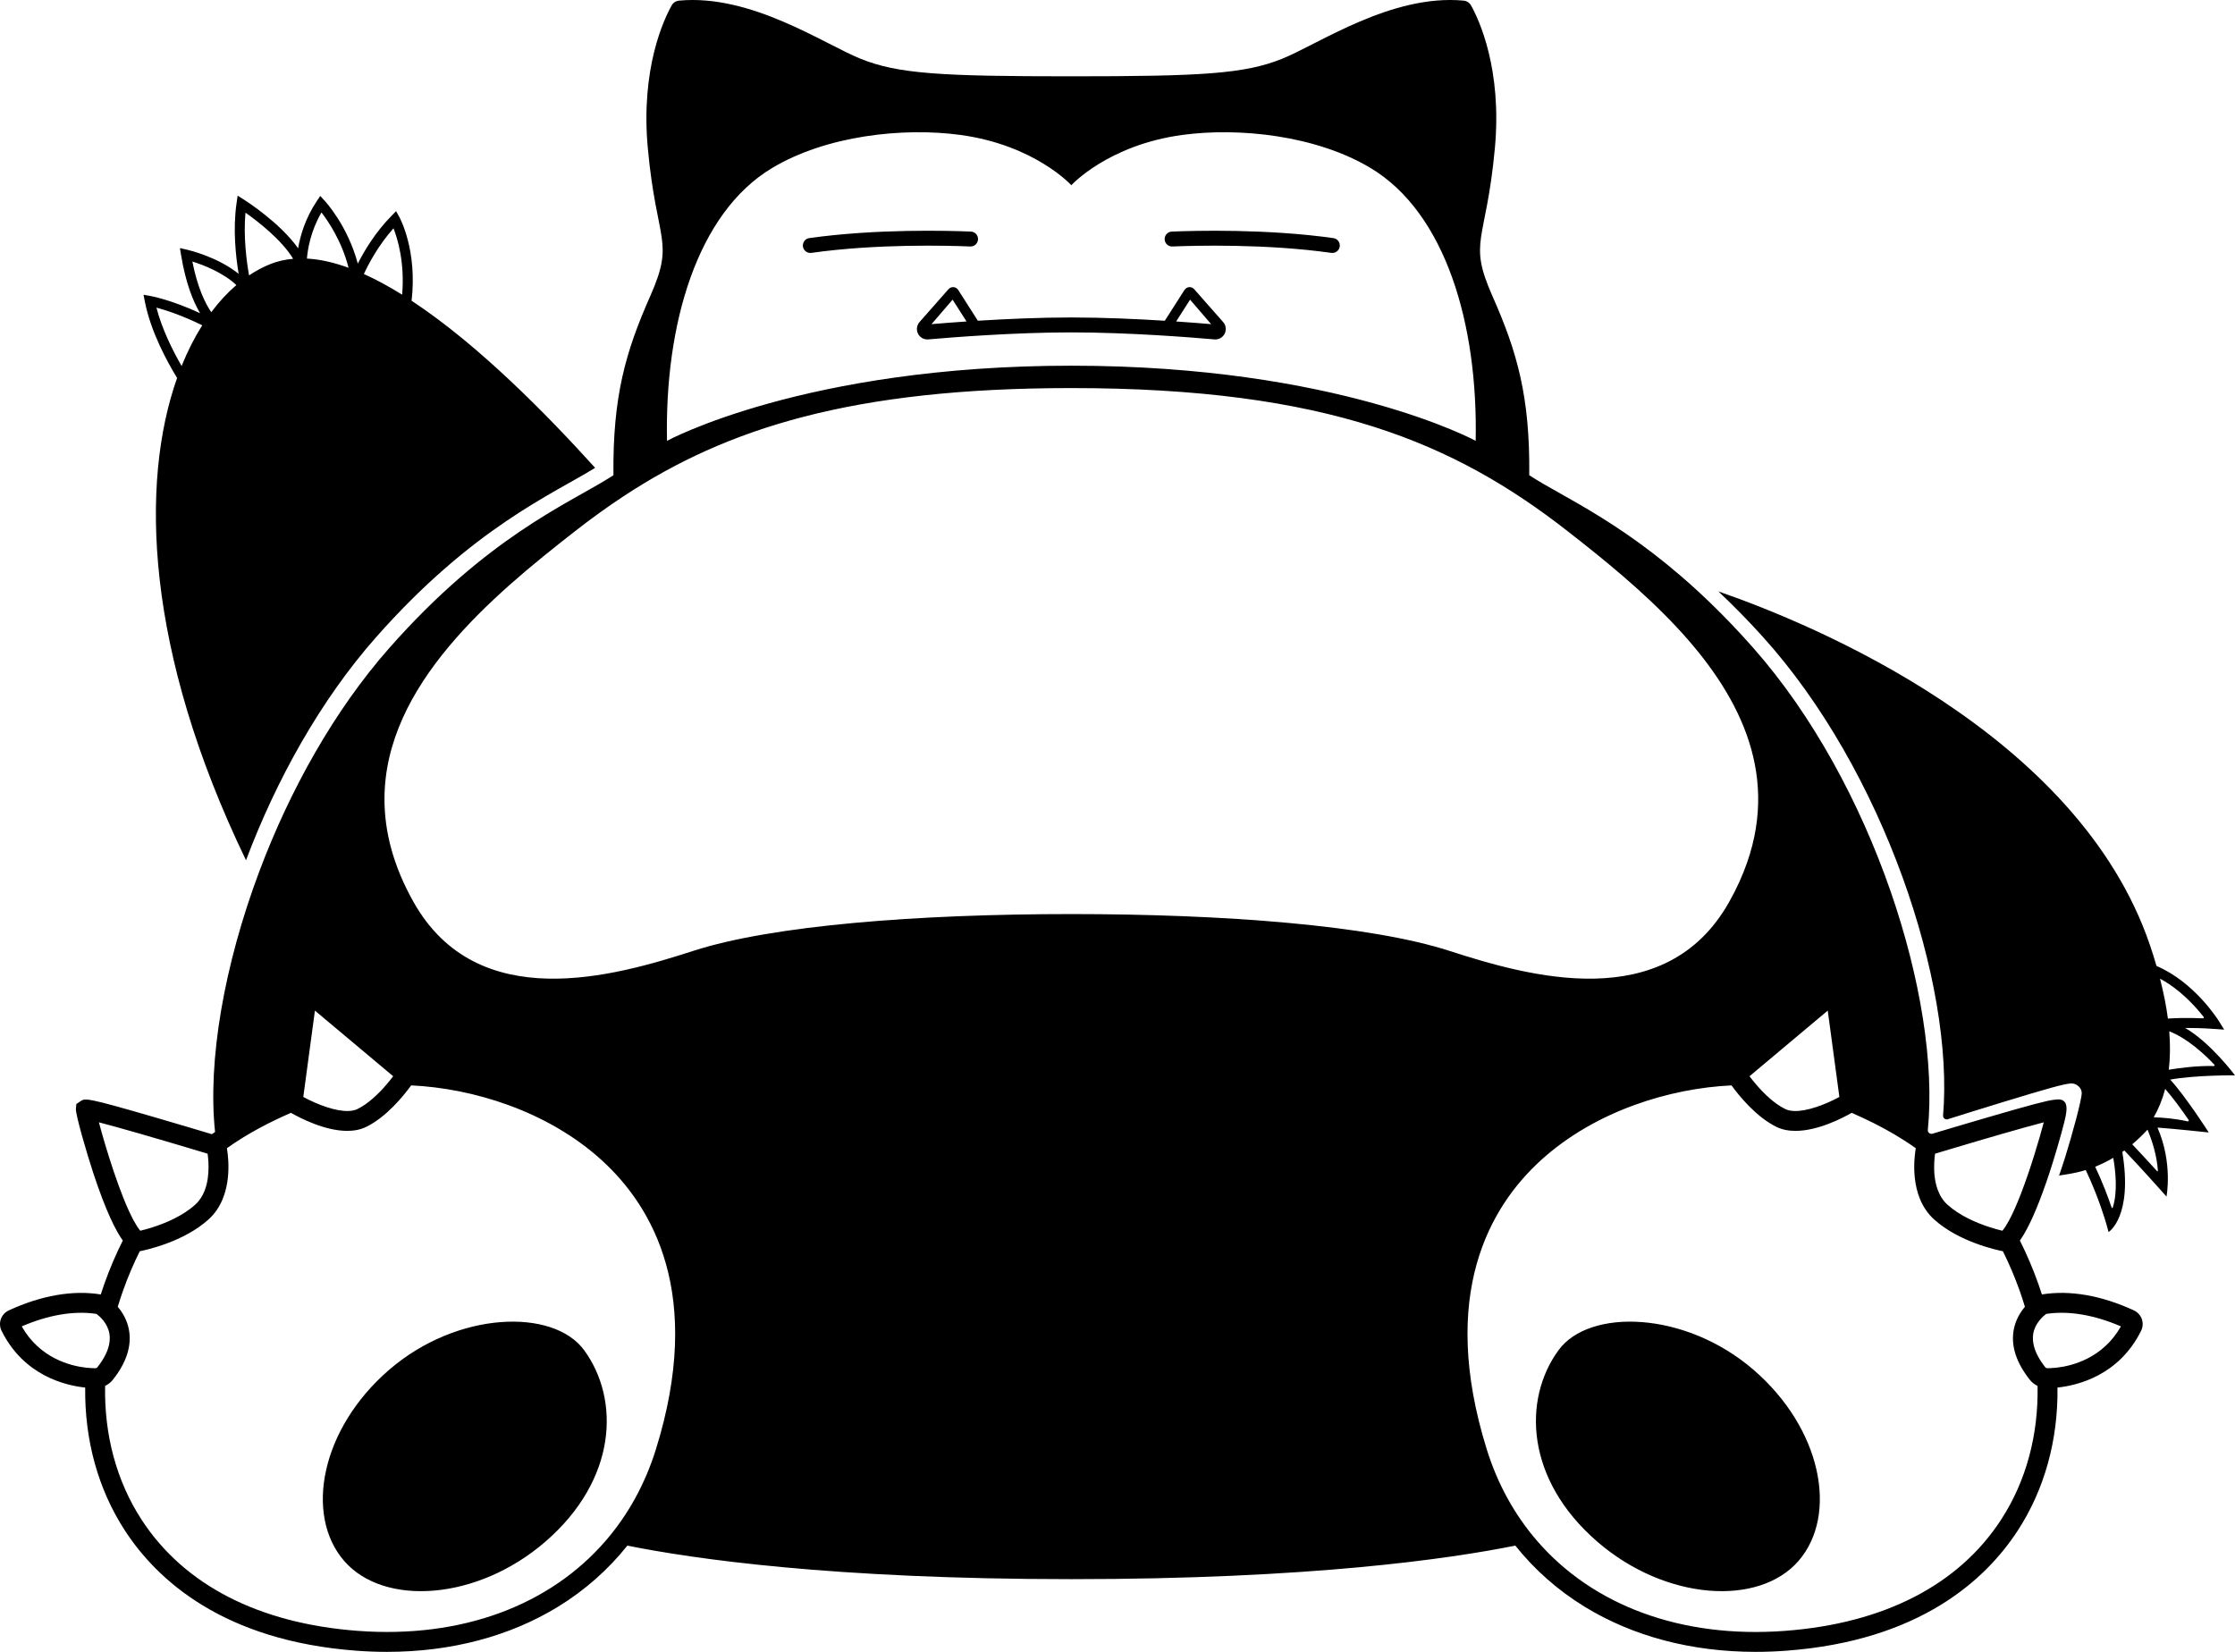 <?xml version="1.0" encoding="UTF-8"?>
<!-- Generator: Adobe Illustrator 26.1.0, SVG Export Plug-In . SVG Version: 6.00 Build 0)  -->
<svg xmlns="http://www.w3.org/2000/svg" xmlns:xlink="http://www.w3.org/1999/xlink" version="1.1" id="Layer_1" x="0px" y="0px" width="641.536px" height="474.184px" viewBox="0 0 641.536 474.184" xml:space="preserve">
<path id="_x23_000000" d="M516.285,448.034c-11.389,13.209-38.249,11.46-57.827-5.507c-20.652-17.899-21.386-40.844-11.105-54.932  c8.811-12.073,36.332-11.322,55.953,5.596S527.674,434.826,516.285,448.034z M111.729,393.191  c-19.62,16.918-24.368,41.635-12.979,54.844c11.389,13.209,38.249,11.46,57.827-5.507c20.652-17.899,21.386-40.844,11.105-54.932  C158.871,375.521,131.35,376.273,111.729,393.191z M41.599,86.665l-0.404-2.043l2.051,0.36c0.29,0.051,5.842,1.06,14.19,4.927  c-2.034-3.442-4.136-8.689-5.444-16.597l-0.346-2.097l2.073,0.472c0.423,0.097,8.734,2.039,14.784,6.922  c-0.813-4.873-1.691-12.764-0.605-20.268l0.316-2.18l1.861,1.179c0.488,0.309,10.27,6.559,15.502,13.939  c0.585-3.499,1.989-8.498,5.34-13.525l1.003-1.504l1.231,1.324c0.304,0.327,6.685,7.29,9.55,18.109c1.8-3.573,4.958-8.915,9.65-13.7  l1.342-1.369l0.927,1.678c0.24,0.435,5.194,9.632,3.522,24.035c19.253,12.675,38.94,32.774,52.683,47.969  c-11.927,7.43-35.027,17.065-62.945,48.7c-15.887,18.002-28.569,40.854-37.265,63.943c-29.09-60.273-30.397-108.383-19.783-138.443  C47.92,103.739,43.285,95.201,41.599,86.665z M104.448,78.656c3.603,1.621,7.28,3.631,10.984,5.937  c0.775-9.173-1.268-15.967-2.486-19.063C108.571,70.454,105.774,75.788,104.448,78.656z M88.098,74.225  c3.809,0.206,7.819,1.136,11.954,2.643c-1.934-7.621-5.81-13.335-7.782-15.884C89.133,66.403,88.311,71.623,88.098,74.225z   M71.49,79.056c1.964-1.316,3.98-2.398,6.032-3.224c2.103-0.847,4.317-1.344,6.617-1.546c-3.343-5.544-10.307-10.865-13.682-13.24  C69.841,67.914,70.763,74.945,71.49,79.056z M60.637,89.624c2.251-3.012,4.668-5.62,7.207-7.794  c-3.886-3.653-9.573-5.803-12.631-6.759C56.657,82.374,58.79,86.889,60.637,89.624z M44.902,88.304  c1.621,6.278,4.761,12.485,7.228,16.759c1.737-4.318,3.729-8.222,5.925-11.689C52.157,90.484,47.466,88.992,44.902,88.304z   M622.929,309.91c4.391,4.736,11.077,15.176,11.077,15.176s-9.742-1.047-14.717-1.403c4.463,10.246,2.578,19.803,2.578,19.803  l-2.164-2.43c-0.075-0.083-5.181-5.811-9.923-10.798c-0.198,0.145-0.393,0.28-0.59,0.418c3.089,18.685-3.938,22.987-3.938,22.987  l-0.735-2.615c-0.024-0.086-2.08-7.329-5.829-15.173c-3.472,1.063-6.192,1.318-7.65,1.576c0.562-1.606,1.146-3.357,1.755-5.295  c1.768-5.616,4.912-16.922,4.745-18.543c-0.038-0.37-0.147-0.724-0.315-1.046c-0.222-0.423-1.208-1.67-2.857-1.549  c-2.006,0.147-6.566,1.415-19.524,5.374c-6.194,1.892-12.387,3.836-15.752,4.897c-0.304,0.096-0.631,0.043-0.896-0.134  c-0.003-0.002-0.006-0.004-0.009-0.006c-0.308-0.207-0.474-0.564-0.443-0.935c3.222-37.682-17.043-99.155-51.979-137.68  c-4.299-4.741-8.477-8.964-12.519-12.765c26.806,9.272,103.156,40.526,123.888,101.564c0.696,2.05,1.312,4.029,1.874,5.959  c10.85,4.6,17.658,15.422,17.956,15.901l1.471,2.373l-2.785-0.197c-3.349-0.236-6.178-0.303-8.435-0.291  c7.273,4.165,14.323,13.608,14.323,13.608S630.349,308.573,622.929,309.91z M620.013,280.943c1.056,4.093,1.797,7.901,2.261,11.449  c1.894-0.135,5.286-0.274,10.057-0.07c0.209,0.009,0.342-0.229,0.213-0.394C630.16,288.877,625.755,284.005,620.013,280.943z   M606.591,332.363c-1.819,1.079-3.562,1.91-5.191,2.557c2.168,4.565,3.755,8.86,4.728,11.743c0.049,0.147,0.26,0.145,0.308-0.001  C607.914,342.212,607.244,336.107,606.591,332.363z M619.402,336.074c-0.283-4.348-1.622-8.542-2.977-11.793  c-1.473,1.593-2.941,2.987-4.39,4.203c2.581,2.718,5.229,5.608,7.123,7.697C619.247,336.28,619.411,336.206,619.402,336.074z   M621.497,312.578c-0.796,3.046-1.913,5.753-3.297,8.153c2.495,0.075,6.087,0.342,9.729,1.171c0.247,0.056,0.437-0.215,0.293-0.424  C626.338,318.741,623.75,315.143,621.497,312.578z M635.626,305.637c-2.901-3.066-7.802-7.608-12.961-9.584  c0.324,4.032,0.261,7.696-0.136,11.023c3.112-0.511,8.226-1.186,12.922-1.06C635.655,306.022,635.766,305.785,635.626,305.637z   M280.688,92.069c7.958-0.497,17.622-0.939,26.83-0.939c9.208,0,18.872,0.442,26.83,0.939l5.646-8.84  c0.295-0.465,0.8-0.766,1.35-0.805c0.551-0.039,1.091,0.188,1.447,0.603l8.312,9.428c0.551,0.625,0.817,1.451,0.735,2.28  c-0.162,1.635-1.607,2.836-3.244,2.693c-6.897-0.605-24.728-2.014-41.075-2.014c-16.347,0-34.178,1.41-41.076,2.014  c-1.637,0.143-3.081-1.058-3.243-2.693c-0.082-0.829,0.184-1.655,0.735-2.28l8.312-9.428c0.356-0.415,0.896-0.642,1.447-0.603  c0.55,0.039,1.055,0.34,1.35,0.805L280.688,92.069z M277.435,92.281l-3.998-6.26l-6.051,7.027  C269.894,92.834,273.359,92.558,277.435,92.281z M337.6,92.281c4.076,0.277,7.54,0.553,10.049,0.766l-6.051-7.027L337.6,92.281z   M336.528,70.757c6.469-0.27,26.813-0.82,45.601,1.833c1.164,0.164,2.245-0.626,2.426-1.787v0c0.183-1.176-0.626-2.284-1.804-2.45  c-19.119-2.701-39.769-2.149-46.4-1.874c-1.198,0.05-2.118,1.072-2.046,2.269C334.375,69.91,335.362,70.805,336.528,70.757z   M230.48,70.802c0.181,1.162,1.262,1.952,2.426,1.787c18.788-2.653,39.131-2.102,45.601-1.833c1.166,0.049,2.152-0.846,2.223-2.011  c0.072-1.197-0.848-2.219-2.046-2.269c-6.631-0.275-27.281-0.827-46.4,1.874C231.105,68.518,230.297,69.626,230.48,70.802  L230.48,70.802z M614.791,378.657c0.386,1.098,0.311,2.325-0.207,3.368c-6.387,12.853-18.265,15.682-24.002,16.286  c0.186,14.977-3.659,29.167-11.425,41.086c-9.218,14.149-28.226,31.612-66.433,34.457c-2.956,0.22-5.879,0.33-8.766,0.33  c-18.343,0-35.177-4.421-49.106-12.957c-7.724-4.734-14.391-10.649-19.892-17.544c-18.812,3.79-58.907,9.628-127.442,9.628  c-68.536,0-108.63-5.838-127.442-9.628c-5.501,6.895-12.168,12.81-19.892,17.544c-13.928,8.536-30.762,12.957-49.106,12.957  c-2.887,0-5.81-0.109-8.766-0.33c-38.207-2.845-57.215-20.308-66.433-34.457c-7.766-11.92-11.61-26.109-11.425-41.086  c-5.737-0.603-17.615-3.432-24.002-16.286c-0.518-1.042-0.593-2.27-0.207-3.368c0.386-1.097,1.213-2.004,2.268-2.491  c9.354-4.315,18.478-5.89,26.413-4.579c0.317-0.988,0.645-1.976,0.996-2.964c1.613-4.537,3.401-8.692,5.327-12.513  c-1.89-2.651-4.725-8.005-8.464-19.347c-1.843-5.591-5.14-16.854-4.995-18.478l0.121-1.354l1.145-0.787  c1.399-0.943,1.691-1.138,21.466,4.612c6.528,1.898,13.054,3.853,16.299,4.829c0.304-0.221,0.609-0.424,0.913-0.639  c-2.163-20.32,2.545-47.837,12.784-75.026c8.696-23.089,21.378-45.941,37.265-63.943c27.918-31.636,51.018-41.271,62.945-48.7  c0.467-0.291,0.923-0.58,1.356-0.865c-0.23-22.488,3.442-35.339,10.556-51.401s1.836-15.145-0.688-42.452  c-2.109-22.815,4.592-36.98,6.854-41.023c0.436-0.78,1.238-1.274,2.128-1.357c20.656-1.937,41.512,12.417,52.057,16.68  c10.785,4.36,23.177,5.048,60.529,5.048c37.353,0,49.744-0.688,60.529-5.048c10.545-4.263,31.401-18.617,52.057-16.68  c0.89,0.083,1.691,0.577,2.128,1.357c2.262,4.043,8.963,18.208,6.854,41.023c-2.524,27.307-7.802,26.389-0.688,42.452  s10.785,28.913,10.556,51.401c9.799,6.467,28.604,14.075,51.955,36.633c3.991,3.855,8.111,8.134,12.345,12.933  c34.411,38.994,53.842,100.736,50.111,138.37c-0.037,0.37,0.125,0.729,0.43,0.94c0.003,0.002,0.006,0.004,0.009,0.006  c0.262,0.181,0.589,0.238,0.894,0.146c3.379-1.016,9.598-2.875,15.817-4.684c12.17-3.539,16.961-4.826,19.172-5.073  c1.382-0.154,2.257-0.183,2.986,0.69c0.947,1.133,0.338,3.814-0.124,5.684c-1.044,4.226-3.021,10.829-4.299,14.705  c-0.636,1.929-1.243,3.672-1.827,5.27c-2.847,7.801-5.068,11.877-6.637,14.077c1.926,3.821,3.714,7.976,5.327,12.513  c0.351,0.987,0.679,1.975,0.996,2.964c7.935-1.311,17.059,0.264,26.413,4.579C613.578,376.653,614.404,377.561,614.791,378.657z   M556.181,341.473c0.586,1.616,1.481,3.133,2.822,4.345c3.569,3.223,8.428,5.257,12.067,6.435c1.496,0.484,2.791,0.828,3.697,1.044  c0.608-0.728,1.241-1.725,1.886-2.911c1.12-2.061,2.276-4.714,3.399-7.612c2.741-7.077,5.28-15.619,6.594-20.604  c-5.554,1.437-16.269,4.536-26.988,7.744c-1.41,0.422-2.819,0.845-4.217,1.267c-0.095,0.679-0.186,1.551-0.234,2.531  C555.096,335.978,555.232,338.856,556.181,341.473z M505.733,305.962l-3.555,2.982c0.57,0.755,1.294,1.664,2.129,2.626  c2.138,2.461,5.029,5.275,8.119,6.786c2.836,1.385,7.847,0.056,12.139-1.805c1.215-0.527,2.376-1.094,3.41-1.658l-0.445-3.303  l-1.329-9.869l-1.563-11.615l-3.04,2.549L505.733,305.962z M191.456,126.546c0,0,39.596-21.57,116.061-21.57  c76.465,0,116.061,21.57,116.061,21.57c0.688-33.503-8.641-65.335-30.061-78.25c-15.604-9.408-37.755-11.793-54.184-9.556  c-21.312,2.901-31.816,14.426-31.816,14.426s-10.505-11.525-31.816-14.426c-16.429-2.237-38.58,0.148-54.184,9.556  C200.097,61.211,190.768,93.043,191.456,126.546z M87.058,314.892c1.034,0.563,2.195,1.131,3.41,1.658  c4.292,1.861,9.304,3.191,12.139,1.805c3.091-1.51,5.981-4.324,8.119-6.786c0.835-0.962,1.559-1.871,2.129-2.626l-3.555-2.982  l-18.906-15.857l-2.892,21.484L87.058,314.892z M38.381,350.386c0.645,1.186,1.278,2.183,1.886,2.911  c0.906-0.216,2.202-0.56,3.697-1.044c3.639-1.178,8.498-3.212,12.067-6.435c3.515-3.175,3.976-8.441,3.796-12.106  c-0.048-0.98-0.14-1.852-0.234-2.531c-1.398-0.422-2.808-0.846-4.217-1.267c-10.719-3.208-21.434-6.307-26.988-7.744  C30.24,329.195,34.525,343.293,38.381,350.386z M27.938,392.51c1.689-2.137,2.773-4.167,3.267-6.073  c0.141-0.543,0.233-1.075,0.276-1.597c0.057-0.692,0.04-1.368-0.075-2.022c-0.528-2.997-2.791-4.962-3.708-5.649  c-0.122-0.019-0.247-0.031-0.37-0.048c-6.286-0.878-13.525,0.368-21.086,3.635c5.198,9.148,13.968,11.339,18.471,11.851  c1.378,0.157,2.361,0.158,2.714,0.151C27.628,392.753,27.819,392.66,27.938,392.51z M172.726,333.054  c-15.609-14.209-37.144-20.672-54.707-21.481c-2.11,2.907-7.041,9.047-12.905,11.913c-1.667,0.815-3.531,1.144-5.455,1.144  c-6.375,0-13.407-3.618-16.143-5.179c-5.799,2.536-12.125,5.702-18.385,10.15c0.283,1.694,0.65,4.837,0.294,8.344  c-0.418,4.118-1.834,8.739-5.567,12.11c-7.137,6.446-17.893,8.762-19.73,9.12c-1.742,3.485-3.366,7.25-4.827,11.361  c-0.544,1.531-1.043,3.063-1.501,4.595c1.355,1.597,2.698,3.798,3.213,6.601c0.841,4.579-0.705,9.397-4.595,14.318  c-0.61,0.772-1.381,1.376-2.246,1.789c-0.271,14.056,3.259,27.34,10.49,38.438c12.21,18.741,33.674,29.765,62.072,31.88  c29.844,2.22,55.089-7.339,71.082-25.828c6.395-7.393,11.316-16.208,14.453-26.277C202.081,371.719,187.44,346.448,172.726,333.054z   M416.006,272.948c22.718,7.343,61.957,18.587,80.315-13.998c2.187-3.883,3.897-7.686,5.193-11.412  c9.187-26.427-2.909-48.924-20.202-67.461c-9.761-10.463-21.173-19.666-31.344-27.601c-32.355-25.242-68.841-41.075-142.45-41.075  c-63.143,0-98.968,11.652-128.303,30.898c-4.862,3.19-9.547,6.588-14.148,10.178c-23.885,18.634-54.617,44.256-54.707,76.794  c-0.026,9.326,2.46,19.219,8.353,29.68c18.358,32.585,57.597,21.341,80.315,13.998c22.718-7.343,64.66-10.556,108.489-10.556  S393.288,265.605,416.006,272.948z M584.862,397.841c-0.865-0.413-1.635-1.017-2.246-1.789c-3.89-4.921-5.436-9.739-4.595-14.318  c0.515-2.804,1.858-5.004,3.213-6.601c-0.458-1.532-0.957-3.064-1.501-4.595c-1.462-4.111-3.086-7.876-4.827-11.361  c-1.837-0.357-12.593-2.674-19.73-9.12c-3.708-3.348-5.129-7.929-5.557-12.027c-0.003-0.028-0.007-0.056-0.01-0.083  c-0.356-3.507,0.011-6.65,0.294-8.344c-4.018-2.855-8.061-5.177-11.977-7.148c-2.185-1.1-4.331-2.094-6.408-3.002  c-2.736,1.561-9.768,5.179-16.143,5.179c-1.924,0-3.788-0.329-5.455-1.144c-5.864-2.866-10.795-9.006-12.905-11.913  c-17.563,0.809-39.097,7.272-54.707,21.481c-14.714,13.394-29.355,38.665-15.544,83c3.137,10.069,8.058,18.885,14.453,26.277  c15.993,18.489,41.238,28.049,71.082,25.828c28.398-2.115,49.862-13.139,62.072-31.88  C581.602,425.181,585.133,411.897,584.862,397.841z M608.793,380.755c-7.561-3.267-14.801-4.513-21.086-3.635  c-0.123,0.017-0.248,0.03-0.37,0.048c-0.917,0.687-3.179,2.652-3.708,5.649c-0.115,0.654-0.132,1.33-0.076,2.022  c0.043,0.522,0.135,1.055,0.276,1.597c0.494,1.907,1.578,3.936,3.267,6.073c0.119,0.15,0.31,0.243,0.512,0.247  c0.353,0.007,1.336,0.006,2.714-0.151C594.825,392.095,603.594,389.903,608.793,380.755z"></path>
<g>
</g>
<g>
</g>
<g>
</g>
<g>
</g>
<g>
</g>
</svg>
